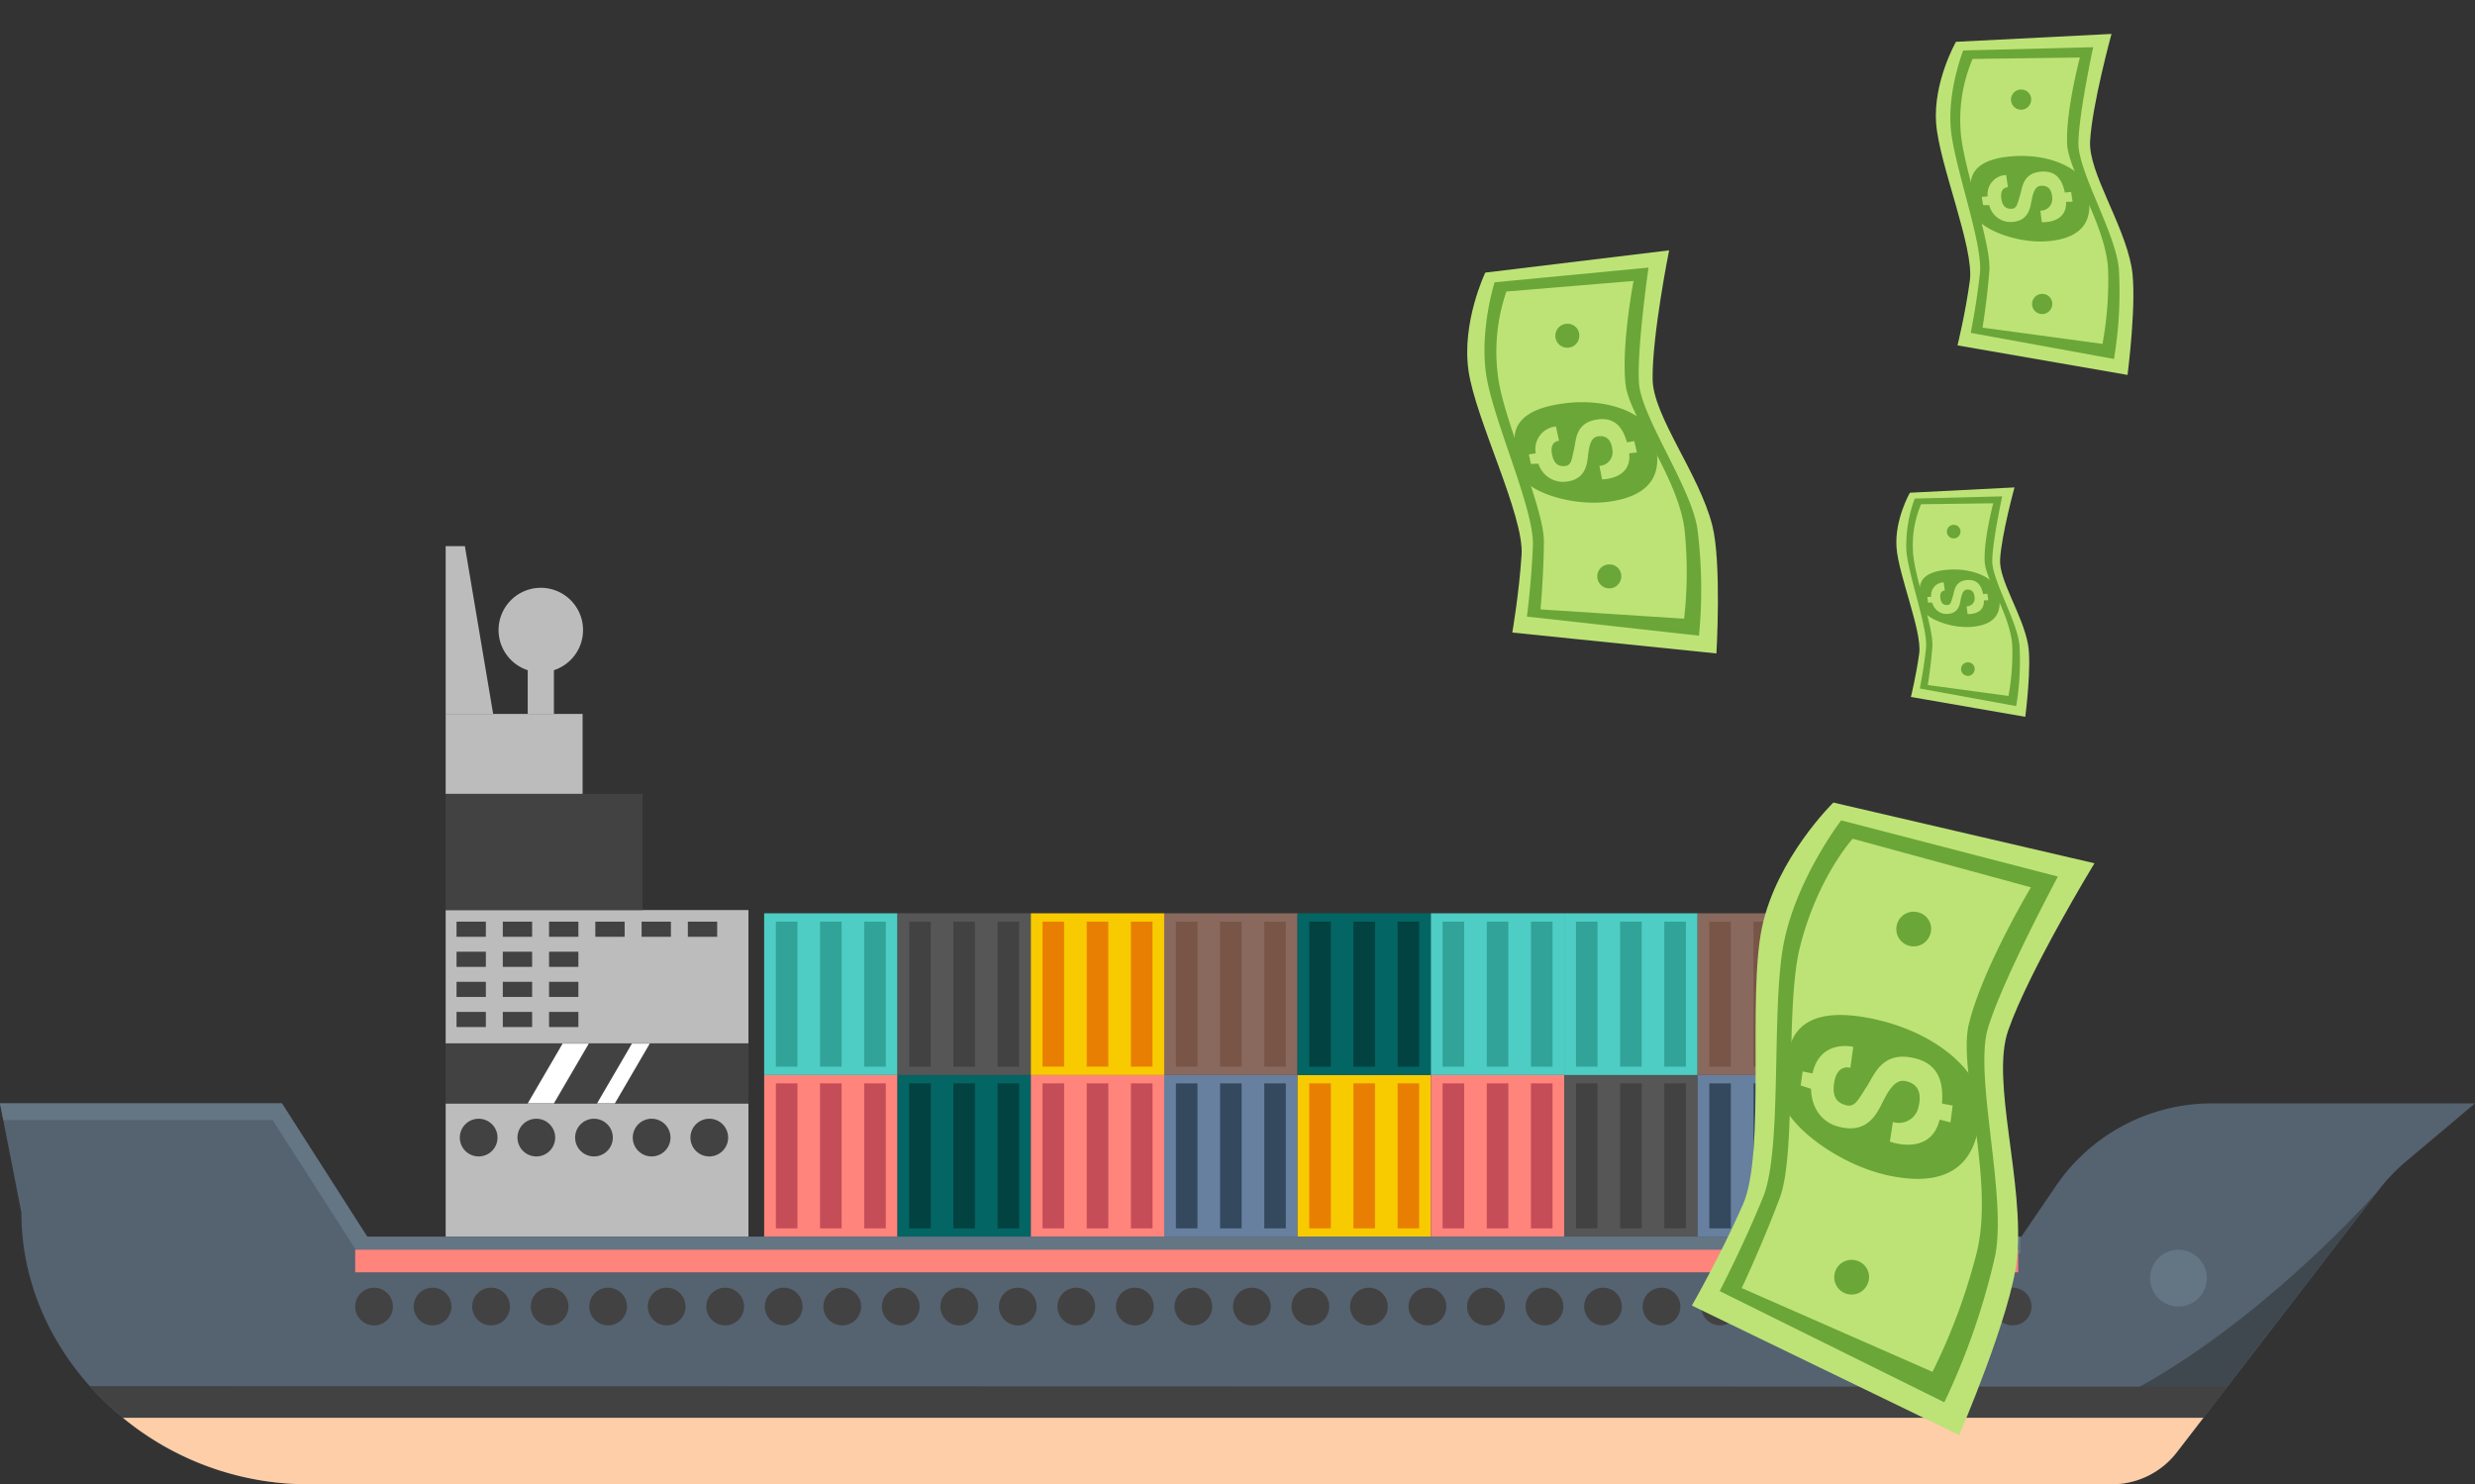 <svg xmlns="http://www.w3.org/2000/svg" width="437.226" height="262.208" viewBox="0 0 437.226 262.208">
  <rect x="0" y="0" width="437.226" height="262.208" fill="#333333" stroke="none"/>
  <g id="Group_210" data-name="Group 210" transform="translate(-196.001 -474.135)">
    <g id="Group_187" data-name="Group 187" transform="translate(173.131 352.856)">
      <rect id="Rectangle_220" data-name="Rectangle 220" width="53.488" height="23.555" transform="translate(101.601 316.201)" fill="#bcbcbc"/>
      <rect id="Rectangle_221" data-name="Rectangle 221" width="53.488" height="23.555" transform="translate(101.601 282.048)" fill="#bcbcbc"/>
      <rect id="Rectangle_222" data-name="Rectangle 222" width="53.488" height="10.599" transform="translate(101.601 305.603)" fill="#424242"/>
      <rect id="Rectangle_223" data-name="Rectangle 223" width="34.774" height="20.535" transform="translate(101.601 261.514)" fill="#424242"/>
      <rect id="Rectangle_224" data-name="Rectangle 224" width="24.191" height="14.114" transform="translate(101.601 247.4)" fill="#bcbcbc"/>
      <path id="Path_2355" data-name="Path 2355" d="M59.205,217.756H55.811V247.4H64.2Z" transform="translate(45.789 0)" fill="#bcbcbc"/>
      <rect id="Rectangle_225" data-name="Rectangle 225" width="4.626" height="8.493" transform="translate(116.096 238.907)" fill="#bcbcbc"/>
      <path id="Path_2356" data-name="Path 2356" d="M74.645,228.3a7.462,7.462,0,1,1-7.462-7.462A7.46,7.46,0,0,1,74.645,228.3Z" transform="translate(51.225 4.281)" fill="#bcbcbc"/>
      <path id="Path_2357" data-name="Path 2357" d="M413.625,258.946a33.342,33.342,0,0,0-27.574,14.6l-6.1,8.96H87.73L72.7,258.946H22.87l3.776,19.3c0,14.443,7.141,27.418,17.923,36.233a51.508,51.508,0,0,0,32.385,11.756H395.939a14.49,14.49,0,0,0,11.486-5.655l4.7-6.1L443.1,274.237a32.149,32.149,0,0,1,4.8-5.021l12.194-10.27Z" transform="translate(0 57.255)" fill="#556270"/>
      <path id="Path_2358" data-name="Path 2358" d="M155.743,317.339h55.5a14.49,14.49,0,0,0,11.486-5.655l4.7-6.1L258.4,265.344s-20.243,23.2-44.251,35.85S155.743,317.339,155.743,317.339Z" transform="translate(184.695 66.148)" fill="#40484f"/>
      <path id="Path_2359" data-name="Path 2359" d="M64.334,293.936H383.319a14.49,14.49,0,0,0,11.486-5.655l4.7-6.1H31.949A51.508,51.508,0,0,0,64.334,293.936Z" transform="translate(12.62 89.55)" fill="#fecea8"/>
      <path id="Path_2360" data-name="Path 2360" d="M66.5,265.087H61.876l6.161-10.559h4.626Z" transform="translate(54.22 51.114)" fill="#fff"/>
      <path id="Path_2361" data-name="Path 2361" d="M70.149,265.087H67l6.16-10.559h3.147Z" transform="translate(61.343 51.114)" fill="#fff"/>
      <g id="Group_169" data-name="Group 169" transform="translate(157.864 311.188)">
        <rect id="Rectangle_226" data-name="Rectangle 226" width="23.557" height="28.568" fill="#ff847c"/>
        <rect id="Rectangle_227" data-name="Rectangle 227" width="3.809" height="25.616" transform="translate(2.069 1.477)" fill="#c44d58"/>
        <rect id="Rectangle_228" data-name="Rectangle 228" width="3.811" height="25.616" transform="translate(9.873 1.477)" fill="#c44d58"/>
        <rect id="Rectangle_229" data-name="Rectangle 229" width="3.812" height="25.616" transform="translate(17.678 1.477)" fill="#c44d58"/>
      </g>
      <rect id="Rectangle_230" data-name="Rectangle 230" width="23.555" height="28.568" transform="translate(181.421 311.188)" fill="#036564"/>
      <g id="Group_170" data-name="Group 170" transform="translate(183.489 312.665)">
        <rect id="Rectangle_231" data-name="Rectangle 231" width="3.809" height="25.616" fill="#024240"/>
        <rect id="Rectangle_232" data-name="Rectangle 232" width="3.809" height="25.616" transform="translate(7.805)" fill="#024240"/>
        <rect id="Rectangle_233" data-name="Rectangle 233" width="3.809" height="25.616" transform="translate(15.61)" fill="#024240"/>
      </g>
      <rect id="Rectangle_234" data-name="Rectangle 234" width="23.557" height="28.568" transform="translate(157.864 282.62)" fill="#4ecdc4"/>
      <g id="Group_171" data-name="Group 171" transform="translate(159.933 284.095)">
        <rect id="Rectangle_235" data-name="Rectangle 235" width="3.809" height="25.616" fill="#31a398"/>
        <rect id="Rectangle_236" data-name="Rectangle 236" width="3.811" height="25.616" transform="translate(7.804)" fill="#31a398"/>
        <rect id="Rectangle_237" data-name="Rectangle 237" width="3.812" height="25.616" transform="translate(15.608)" fill="#31a398"/>
      </g>
      <rect id="Rectangle_238" data-name="Rectangle 238" width="23.555" height="28.568" transform="translate(181.421 282.62)" fill="#565656"/>
      <g id="Group_172" data-name="Group 172" transform="translate(183.489 284.095)">
        <rect id="Rectangle_239" data-name="Rectangle 239" width="3.809" height="25.616" fill="#424242"/>
        <rect id="Rectangle_240" data-name="Rectangle 240" width="3.809" height="25.616" transform="translate(7.805)" fill="#424242"/>
        <rect id="Rectangle_241" data-name="Rectangle 241" width="3.809" height="25.616" transform="translate(15.61)" fill="#424242"/>
      </g>
      <rect id="Rectangle_242" data-name="Rectangle 242" width="23.559" height="28.568" transform="translate(204.976 311.188)" fill="#ff847c"/>
      <g id="Group_173" data-name="Group 173" transform="translate(207.046 312.665)">
        <rect id="Rectangle_243" data-name="Rectangle 243" width="3.809" height="25.616" fill="#c44d58"/>
        <rect id="Rectangle_244" data-name="Rectangle 244" width="3.809" height="25.616" transform="translate(7.805)" fill="#c44d58"/>
        <rect id="Rectangle_245" data-name="Rectangle 245" width="3.809" height="25.616" transform="translate(15.61)" fill="#c44d58"/>
      </g>
      <rect id="Rectangle_246" data-name="Rectangle 246" width="23.559" height="28.568" transform="translate(204.976 282.62)" fill="#f8ca00"/>
      <g id="Group_174" data-name="Group 174" transform="translate(207.046 284.095)">
        <rect id="Rectangle_247" data-name="Rectangle 247" width="3.809" height="25.616" fill="#e97f02"/>
        <rect id="Rectangle_248" data-name="Rectangle 248" width="3.809" height="25.616" transform="translate(7.805)" fill="#e97f02"/>
        <rect id="Rectangle_249" data-name="Rectangle 249" width="3.809" height="25.616" transform="translate(15.61)" fill="#e97f02"/>
      </g>
      <rect id="Rectangle_250" data-name="Rectangle 250" width="23.555" height="28.568" transform="translate(228.535 311.188)" fill="#67809f"/>
      <g id="Group_175" data-name="Group 175" transform="translate(230.603 312.665)">
        <rect id="Rectangle_251" data-name="Rectangle 251" width="3.809" height="25.616" fill="#34495e"/>
        <rect id="Rectangle_252" data-name="Rectangle 252" width="3.809" height="25.616" transform="translate(7.805)" fill="#34495e"/>
        <rect id="Rectangle_253" data-name="Rectangle 253" width="3.809" height="25.616" transform="translate(15.61)" fill="#34495e"/>
      </g>
      <rect id="Rectangle_254" data-name="Rectangle 254" width="23.555" height="28.568" transform="translate(228.535 282.62)" fill="#89695e"/>
      <g id="Group_176" data-name="Group 176" transform="translate(230.603 284.095)">
        <rect id="Rectangle_255" data-name="Rectangle 255" width="3.809" height="25.616" fill="#795547"/>
        <rect id="Rectangle_256" data-name="Rectangle 256" width="3.809" height="25.616" transform="translate(7.805)" fill="#795547"/>
        <rect id="Rectangle_257" data-name="Rectangle 257" width="3.809" height="25.616" transform="translate(15.61)" fill="#795547"/>
      </g>
      <rect id="Rectangle_258" data-name="Rectangle 258" width="23.557" height="28.568" transform="translate(252.09 311.188)" fill="#f8ca00"/>
      <g id="Group_177" data-name="Group 177" transform="translate(254.158 312.665)">
        <rect id="Rectangle_259" data-name="Rectangle 259" width="3.811" height="25.616" fill="#e97f02"/>
        <rect id="Rectangle_260" data-name="Rectangle 260" width="3.809" height="25.616" transform="translate(7.805)" fill="#e97f02"/>
        <rect id="Rectangle_261" data-name="Rectangle 261" width="3.809" height="25.616" transform="translate(15.61)" fill="#e97f02"/>
      </g>
      <rect id="Rectangle_262" data-name="Rectangle 262" width="23.557" height="28.568" transform="translate(252.09 282.62)" fill="#036564"/>
      <g id="Group_178" data-name="Group 178" transform="translate(254.158 284.095)">
        <rect id="Rectangle_263" data-name="Rectangle 263" width="3.811" height="25.616" fill="#024240"/>
        <rect id="Rectangle_264" data-name="Rectangle 264" width="3.809" height="25.616" transform="translate(7.805)" fill="#024240"/>
        <rect id="Rectangle_265" data-name="Rectangle 265" width="3.809" height="25.616" transform="translate(15.61)" fill="#024240"/>
      </g>
      <rect id="Rectangle_266" data-name="Rectangle 266" width="23.557" height="28.568" transform="translate(275.647 311.188)" fill="#ff847c"/>
      <g id="Group_179" data-name="Group 179" transform="translate(277.717 312.665)">
        <rect id="Rectangle_267" data-name="Rectangle 267" width="3.809" height="25.616" fill="#c44d58"/>
        <rect id="Rectangle_268" data-name="Rectangle 268" width="3.809" height="25.616" transform="translate(7.805)" fill="#c44d58"/>
        <rect id="Rectangle_269" data-name="Rectangle 269" width="3.809" height="25.616" transform="translate(15.61)" fill="#c44d58"/>
      </g>
      <rect id="Rectangle_270" data-name="Rectangle 270" width="23.557" height="28.568" transform="translate(275.647 282.62)" fill="#4ecdc4"/>
      <g id="Group_180" data-name="Group 180" transform="translate(277.717 284.095)">
        <rect id="Rectangle_271" data-name="Rectangle 271" width="3.809" height="25.616" fill="#31a398"/>
        <rect id="Rectangle_272" data-name="Rectangle 272" width="3.809" height="25.616" transform="translate(7.805)" fill="#31a398"/>
        <rect id="Rectangle_273" data-name="Rectangle 273" width="3.809" height="25.616" transform="translate(15.61)" fill="#31a398"/>
      </g>
      <rect id="Rectangle_274" data-name="Rectangle 274" width="23.555" height="28.568" transform="translate(299.204 311.188)" fill="#565656"/>
      <g id="Group_181" data-name="Group 181" transform="translate(301.272 312.665)">
        <rect id="Rectangle_275" data-name="Rectangle 275" width="3.809" height="25.616" fill="#424242"/>
        <rect id="Rectangle_276" data-name="Rectangle 276" width="3.809" height="25.616" transform="translate(7.805)" fill="#424242"/>
        <rect id="Rectangle_277" data-name="Rectangle 277" width="3.809" height="25.616" transform="translate(15.61)" fill="#424242"/>
      </g>
      <rect id="Rectangle_278" data-name="Rectangle 278" width="23.555" height="28.568" transform="translate(299.204 282.62)" fill="#4ecdc4"/>
      <g id="Group_182" data-name="Group 182" transform="translate(301.272 284.095)">
        <rect id="Rectangle_279" data-name="Rectangle 279" width="3.809" height="25.616" fill="#31a398"/>
        <rect id="Rectangle_280" data-name="Rectangle 280" width="3.809" height="25.616" transform="translate(7.805)" fill="#31a398"/>
        <rect id="Rectangle_281" data-name="Rectangle 281" width="3.809" height="25.616" transform="translate(15.61)" fill="#31a398"/>
      </g>
      <rect id="Rectangle_282" data-name="Rectangle 282" width="23.559" height="28.568" transform="translate(322.758 311.188)" fill="#67809f"/>
      <g id="Group_183" data-name="Group 183" transform="translate(324.829 312.665)">
        <rect id="Rectangle_283" data-name="Rectangle 283" width="3.811" height="25.616" fill="#34495e"/>
        <rect id="Rectangle_284" data-name="Rectangle 284" width="3.812" height="25.616" transform="translate(7.805)" fill="#34495e"/>
        <rect id="Rectangle_285" data-name="Rectangle 285" width="3.809" height="25.616" transform="translate(15.61)" fill="#34495e"/>
      </g>
      <rect id="Rectangle_286" data-name="Rectangle 286" width="23.559" height="28.568" transform="translate(322.758 282.62)" fill="#89695e"/>
      <g id="Group_184" data-name="Group 184" transform="translate(324.829 284.095)">
        <rect id="Rectangle_287" data-name="Rectangle 287" width="3.811" height="25.616" fill="#795547"/>
        <rect id="Rectangle_288" data-name="Rectangle 288" width="3.812" height="25.616" transform="translate(7.805)" fill="#795547"/>
        <rect id="Rectangle_289" data-name="Rectangle 289" width="3.809" height="25.616" transform="translate(15.61)" fill="#795547"/>
      </g>
      <rect id="Rectangle_290" data-name="Rectangle 290" width="23.555" height="28.568" transform="translate(346.318 311.188)" fill="#4ecdc4"/>
      <g id="Group_185" data-name="Group 185" transform="translate(348.386 312.665)">
        <rect id="Rectangle_291" data-name="Rectangle 291" width="3.809" height="25.616" fill="#31a398"/>
        <rect id="Rectangle_292" data-name="Rectangle 292" width="3.809" height="25.616" transform="translate(7.805)" fill="#31a398"/>
        <rect id="Rectangle_293" data-name="Rectangle 293" width="3.809" height="25.616" transform="translate(15.61)" fill="#31a398"/>
      </g>
      <rect id="Rectangle_294" data-name="Rectangle 294" width="23.555" height="28.568" transform="translate(346.318 282.62)" fill="#f9bf3b"/>
      <g id="Group_186" data-name="Group 186" transform="translate(348.386 284.095)">
        <rect id="Rectangle_295" data-name="Rectangle 295" width="3.809" height="25.616" fill="#f27935"/>
        <rect id="Rectangle_296" data-name="Rectangle 296" width="3.809" height="25.616" transform="translate(7.805)" fill="#f27935"/>
        <rect id="Rectangle_297" data-name="Rectangle 297" width="3.809" height="25.616" transform="translate(15.61)" fill="#f27935"/>
      </g>
      <path id="Path_2362" data-name="Path 2362" d="M379.806,282.5H87.747L72.711,259.042v-.1H22.87l.579,2.957H71.033L86.028,285.3v.161h.1l.117.18.283-.18H379.806Z" transform="translate(0 57.255)" fill="#647584"/>
      <path id="Path_2363" data-name="Path 2363" d="M191.824,274.777a5.017,5.017,0,1,1-5.014-5.014A5.016,5.016,0,0,1,191.824,274.777Z" transform="translate(220.902 72.291)" fill="#647584"/>
      <rect id="Rectangle_298" data-name="Rectangle 298" width="5.18" height="2.675" transform="translate(103.521 284.095)" fill="#424242"/>
      <rect id="Rectangle_299" data-name="Rectangle 299" width="5.179" height="2.675" transform="translate(111.695 284.095)" fill="#424242"/>
      <rect id="Rectangle_300" data-name="Rectangle 300" width="5.18" height="2.675" transform="translate(119.866 284.095)" fill="#424242"/>
      <rect id="Rectangle_301" data-name="Rectangle 301" width="5.18" height="2.675" transform="translate(103.521 289.409)" fill="#424242"/>
      <rect id="Rectangle_302" data-name="Rectangle 302" width="5.179" height="2.675" transform="translate(111.695 289.409)" fill="#424242"/>
      <rect id="Rectangle_303" data-name="Rectangle 303" width="5.18" height="2.675" transform="translate(119.866 289.409)" fill="#424242"/>
      <rect id="Rectangle_304" data-name="Rectangle 304" width="5.18" height="2.675" transform="translate(103.521 294.724)" fill="#424242"/>
      <rect id="Rectangle_305" data-name="Rectangle 305" width="5.179" height="2.675" transform="translate(111.695 294.724)" fill="#424242"/>
      <rect id="Rectangle_306" data-name="Rectangle 306" width="5.18" height="2.675" transform="translate(119.866 294.724)" fill="#424242"/>
      <rect id="Rectangle_307" data-name="Rectangle 307" width="5.18" height="2.672" transform="translate(103.521 300.041)" fill="#424242"/>
      <rect id="Rectangle_308" data-name="Rectangle 308" width="5.179" height="2.672" transform="translate(111.695 300.041)" fill="#424242"/>
      <rect id="Rectangle_309" data-name="Rectangle 309" width="5.18" height="2.672" transform="translate(119.866 300.041)" fill="#424242"/>
      <rect id="Rectangle_310" data-name="Rectangle 310" width="5.179" height="2.675" transform="translate(128.04 284.095)" fill="#424242"/>
      <rect id="Rectangle_311" data-name="Rectangle 311" width="5.179" height="2.675" transform="translate(136.213 284.095)" fill="#424242"/>
      <rect id="Rectangle_312" data-name="Rectangle 312" width="5.18" height="2.675" transform="translate(144.385 284.095)" fill="#424242"/>
      <path id="Path_2364" data-name="Path 2364" d="M63.518,263.415a3.33,3.33,0,1,1-3.329-3.334A3.33,3.33,0,0,1,63.518,263.415Z" transform="translate(47.242 58.832)" fill="#424242"/>
      <path id="Path_2365" data-name="Path 2365" d="M67.78,263.415a3.33,3.33,0,1,1-3.332-3.334A3.331,3.331,0,0,1,67.78,263.415Z" transform="translate(53.167 58.832)" fill="#424242"/>
      <path id="Path_2366" data-name="Path 2366" d="M72.041,263.415a3.33,3.33,0,1,1-3.329-3.334A3.33,3.33,0,0,1,72.041,263.415Z" transform="translate(59.089 58.832)" fill="#424242"/>
      <path id="Path_2367" data-name="Path 2367" d="M76.3,263.415a3.33,3.33,0,1,1-3.329-3.334A3.33,3.33,0,0,1,76.3,263.415Z" transform="translate(65.014 58.832)" fill="#424242"/>
      <path id="Path_2368" data-name="Path 2368" d="M80.564,263.415a3.33,3.33,0,1,1-3.329-3.334A3.329,3.329,0,0,1,80.564,263.415Z" transform="translate(70.936 58.832)" fill="#424242"/>
      <path id="Path_2369" data-name="Path 2369" d="M407.126,279.946l-377.622-.1s1.551,1.714,2.937,3.023,2.906,2.562,2.906,2.562H402.9Z" transform="translate(9.221 86.302)" fill="#424242"/>
      <rect id="Rectangle_313" data-name="Rectangle 313" width="293.778" height="3.989" transform="translate(85.617 342.053)" fill="#ff847c"/>
      <path id="Path_2370" data-name="Path 2370" d="M55.785,275.9a3.33,3.33,0,1,1-3.332-3.329A3.331,3.331,0,0,1,55.785,275.9Z" transform="translate(36.493 76.189)" fill="#424242"/>
      <path id="Path_2371" data-name="Path 2371" d="M60.109,275.9a3.329,3.329,0,1,1-3.329-3.329A3.33,3.33,0,0,1,60.109,275.9Z" transform="translate(42.507 76.189)" fill="#424242"/>
      <path id="Path_2372" data-name="Path 2372" d="M64.434,275.9a3.329,3.329,0,1,1-3.329-3.329A3.329,3.329,0,0,1,64.434,275.9Z" transform="translate(48.518 76.189)" fill="#424242"/>
      <path id="Path_2373" data-name="Path 2373" d="M68.76,275.9a3.329,3.329,0,1,1-3.329-3.329A3.329,3.329,0,0,1,68.76,275.9Z" transform="translate(54.532 76.189)" fill="#424242"/>
      <path id="Path_2374" data-name="Path 2374" d="M73.086,275.9a3.329,3.329,0,1,1-3.329-3.329A3.33,3.33,0,0,1,73.086,275.9Z" transform="translate(60.545 76.189)" fill="#424242"/>
      <path id="Path_2375" data-name="Path 2375" d="M77.413,275.9a3.33,3.33,0,1,1-3.332-3.329A3.331,3.331,0,0,1,77.413,275.9Z" transform="translate(66.557 76.189)" fill="#424242"/>
      <path id="Path_2376" data-name="Path 2376" d="M81.737,275.9a3.329,3.329,0,1,1-3.329-3.329A3.329,3.329,0,0,1,81.737,275.9Z" transform="translate(72.57 76.189)" fill="#424242"/>
      <path id="Path_2377" data-name="Path 2377" d="M86.063,275.9a3.329,3.329,0,1,1-3.329-3.329A3.33,3.33,0,0,1,86.063,275.9Z" transform="translate(78.583 76.189)" fill="#424242"/>
      <path id="Path_2378" data-name="Path 2378" d="M90.39,275.9a3.33,3.33,0,1,1-3.329-3.329A3.33,3.33,0,0,1,90.39,275.9Z" transform="translate(84.595 76.189)" fill="#424242"/>
      <path id="Path_2379" data-name="Path 2379" d="M94.716,275.9a3.33,3.33,0,1,1-3.332-3.329A3.332,3.332,0,0,1,94.716,275.9Z" transform="translate(90.608 76.189)" fill="#424242"/>
      <path id="Path_2380" data-name="Path 2380" d="M99.04,275.9a3.329,3.329,0,1,1-3.332-3.329A3.331,3.331,0,0,1,99.04,275.9Z" transform="translate(96.621 76.189)" fill="#424242"/>
      <path id="Path_2381" data-name="Path 2381" d="M103.365,275.9a3.329,3.329,0,1,1-3.327-3.329A3.328,3.328,0,0,1,103.365,275.9Z" transform="translate(102.633 76.189)" fill="#424242"/>
      <path id="Path_2382" data-name="Path 2382" d="M107.692,275.9a3.33,3.33,0,1,1-3.329-3.329A3.33,3.33,0,0,1,107.692,275.9Z" transform="translate(108.645 76.189)" fill="#424242"/>
      <path id="Path_2383" data-name="Path 2383" d="M112.018,275.9a3.33,3.33,0,1,1-3.332-3.329A3.332,3.332,0,0,1,112.018,275.9Z" transform="translate(114.658 76.189)" fill="#424242"/>
      <path id="Path_2384" data-name="Path 2384" d="M116.34,275.9a3.328,3.328,0,1,1-3.329-3.329A3.329,3.329,0,0,1,116.34,275.9Z" transform="translate(120.673 76.189)" fill="#424242"/>
      <path id="Path_2385" data-name="Path 2385" d="M120.668,275.9a3.329,3.329,0,1,1-3.329-3.329A3.329,3.329,0,0,1,120.668,275.9Z" transform="translate(126.684 76.189)" fill="#424242"/>
      <path id="Path_2386" data-name="Path 2386" d="M124.995,275.9a3.33,3.33,0,1,1-3.332-3.329A3.331,3.331,0,0,1,124.995,275.9Z" transform="translate(132.696 76.189)" fill="#424242"/>
      <path id="Path_2387" data-name="Path 2387" d="M129.319,275.9a3.329,3.329,0,1,1-3.329-3.329A3.33,3.33,0,0,1,129.319,275.9Z" transform="translate(138.709 76.189)" fill="#424242"/>
      <path id="Path_2388" data-name="Path 2388" d="M133.642,275.9a3.328,3.328,0,1,1-3.327-3.329A3.328,3.328,0,0,1,133.642,275.9Z" transform="translate(144.723 76.189)" fill="#424242"/>
      <path id="Path_2389" data-name="Path 2389" d="M137.973,275.9a3.332,3.332,0,1,1-3.329-3.329A3.33,3.33,0,0,1,137.973,275.9Z" transform="translate(150.733 76.189)" fill="#424242"/>
      <path id="Path_2390" data-name="Path 2390" d="M142.3,275.9a3.33,3.33,0,1,1-3.332-3.329A3.332,3.332,0,0,1,142.3,275.9Z" transform="translate(156.747 76.189)" fill="#424242"/>
      <path id="Path_2391" data-name="Path 2391" d="M146.622,275.9a3.329,3.329,0,1,1-3.332-3.329A3.331,3.331,0,0,1,146.622,275.9Z" transform="translate(162.761 76.189)" fill="#424242"/>
      <path id="Path_2392" data-name="Path 2392" d="M150.947,275.9a3.329,3.329,0,1,1-3.327-3.329A3.328,3.328,0,0,1,150.947,275.9Z" transform="translate(168.772 76.189)" fill="#424242"/>
      <path id="Path_2393" data-name="Path 2393" d="M155.274,275.9a3.33,3.33,0,1,1-3.329-3.329A3.33,3.33,0,0,1,155.274,275.9Z" transform="translate(174.784 76.189)" fill="#424242"/>
      <path id="Path_2394" data-name="Path 2394" d="M159.6,275.9a3.332,3.332,0,1,1-3.334-3.329A3.333,3.333,0,0,1,159.6,275.9Z" transform="translate(180.798 76.189)" fill="#424242"/>
      <path id="Path_2395" data-name="Path 2395" d="M163.922,275.9a3.328,3.328,0,1,1-3.329-3.329A3.329,3.329,0,0,1,163.922,275.9Z" transform="translate(186.812 76.189)" fill="#424242"/>
      <path id="Path_2396" data-name="Path 2396" d="M168.25,275.9a3.329,3.329,0,1,1-3.329-3.329A3.329,3.329,0,0,1,168.25,275.9Z" transform="translate(192.824 76.189)" fill="#424242"/>
      <path id="Path_2397" data-name="Path 2397" d="M172.577,275.9a3.33,3.33,0,1,1-3.329-3.329A3.33,3.33,0,0,1,172.577,275.9Z" transform="translate(198.836 76.189)" fill="#424242"/>
      <path id="Path_2398" data-name="Path 2398" d="M176.9,275.9a3.329,3.329,0,1,1-3.329-3.329A3.33,3.33,0,0,1,176.9,275.9Z" transform="translate(204.849 76.189)" fill="#424242"/>
    </g>
    <g id="Group_188" data-name="Group 188" transform="translate(-1248.252 -194.636)">
      <path id="Path_2399" data-name="Path 2399" d="M1768.129,810.548s-10.038,9.787-12.616,22.106.712,39.662-3.347,48.882-9.031,17.872-9.031,17.872l47.225,22.882s9.256-21.426,10.214-31.2c1.334-13.6-4.681-31.334-1.568-40.268,3.694-10.6,15.246-29.548,15.246-29.548Z" fill="#bde377"/>
      <path id="Path_2400" data-name="Path 2400" d="M1801.673,834.3s-7.763,10.06-10.1,21.454-.213,36.5-3.689,45.074-7.682,16.635-7.682,16.635l39.686,19.646a123.291,123.291,0,0,0,8.957-25.791c2.167-10.566-3.732-31.842-1.272-40.216s12.377-26.871,12.377-26.871Z" transform="translate(-32.157 -20.609)" fill="#6ba638"/>
      <path id="Path_2401" data-name="Path 2401" d="M1849.726,891.629c2.332-9.777,10.979-24.227,10.979-24.227l-31.481-8.583s-6.238,6.807-9.333,19.186c-2.687,10.749-.479,36.031-3.546,44.238s-6.727,15.952-6.727,15.952l33.7,14.8a106.142,106.142,0,0,0,7.83-21.124C1854.323,918.805,1847.8,899.7,1849.726,891.629Z" transform="translate(-57.676 -41.877)" fill="#bde377"/>
      <path id="Path_2402" data-name="Path 2402" d="M1866.494,1103.26c-.105-7.165,4.054-10.954,14.78-8.8,12.336,2.479,19.5,10.129,19.382,15.126s-.935,15.649-15.777,12.728c-9.872-1.943-18.964-9.73-18.956-13.226A27.61,27.61,0,0,1,1866.494,1103.26Z" transform="translate(-106.523 -245.783)" fill="#6ba638"/>
      <path id="Path_2403" data-name="Path 2403" d="M1914.721,1148.728l.383-2.975-1.884-.358c.333-4.211-.9-7.177-5.09-8.069-5.631-1.2-6.9,3.131-8.278,5.2s-1.957,3.57-3.547,3.167-2.425-1.373-2.185-3.594c.416-3.862,2.916-3.01,2.916-3.01l.513-3.709s-5.852-1.437-7.2,4.688l-1.751-.343-.335,2.475,1.823.59c.09,3.635,2.105,5.822,4.435,6.558,5.38,1.7,7.159-2.089,8.2-4.17,1.242-2.488,2.358-4.077,4.018-3.756,2.186.423,2.965,2.011,2.331,4.573a3.525,3.525,0,0,1-4.521,2.653l-.534,3.476s7.211,2.674,8.791-3.9Z" transform="translate(-125.902 -281.672)" fill="#bde377"/>
      <path id="Path_2404" data-name="Path 2404" d="M2022.3,960.212a3.066,3.066,0,1,1-1.593-3.912A2.989,2.989,0,0,1,2022.3,960.212Z" transform="translate(-237.128 -126.198)" fill="#6ba638"/>
      <path id="Path_2405" data-name="Path 2405" d="M1939.527,1424.508a3.066,3.066,0,1,1-1.593-3.912A2.989,2.989,0,0,1,1939.527,1424.508Z" transform="translate(-165.321 -528.992)" fill="#6ba638"/>
    </g>
    <g id="Group_189" data-name="Group 189" transform="translate(-1473.07 362.718) rotate(-20)">
      <path id="Path_2399-2" data-name="Path 2399" d="M1760.4,810.548s-6.934,6.76-8.714,15.27.492,27.4-2.312,33.766-6.238,12.345-6.238,12.345l32.621,15.806s6.394-14.8,7.056-21.549c.921-9.4-3.233-21.644-1.083-27.815,2.552-7.323,10.531-20.411,10.531-20.411Z" fill="#bde377"/>
      <path id="Path_2400-2" data-name="Path 2400" d="M1795.033,834.3s-5.362,6.949-6.976,14.819-.147,25.216-2.549,31.135-5.307,11.491-5.307,11.491l27.413,13.571A85.156,85.156,0,0,0,1813.8,887.5c1.5-7.3-2.578-21.995-.879-27.779s8.55-18.561,8.55-18.561Z" transform="translate(-33.675 -21.582)" fill="#6ba638"/>
      <path id="Path_2401-2" data-name="Path 2401" d="M1837.323,881.483c1.611-6.753,7.584-16.735,7.584-16.735l-21.745-5.929a32.659,32.659,0,0,0-6.447,13.253c-1.856,7.425-.331,24.888-2.449,30.557s-4.647,11.019-4.647,11.019l23.277,10.222a73.317,73.317,0,0,0,5.409-14.592C1840.5,900.255,1835.992,887.06,1837.323,881.483Z" transform="translate(-60.4 -43.854)" fill="#bde377"/>
      <path id="Path_2402-2" data-name="Path 2402" d="M1866.318,1100.353c-.073-4.949,2.8-7.566,10.209-6.077,8.521,1.712,13.471,7,13.388,10.448s-.646,10.81-10.9,8.792c-6.819-1.342-13.1-6.721-13.094-9.136A19.077,19.077,0,0,1,1866.318,1100.353Z" transform="translate(-111.553 -257.388)" fill="#6ba638"/>
      <path id="Path_2403-2" data-name="Path 2403" d="M1906.539,1144.553l.265-2.055-1.3-.247c.23-2.909-.62-4.957-3.516-5.573-3.89-.828-4.763,2.163-5.718,3.589s-1.352,2.466-2.45,2.188-1.675-.948-1.51-2.483c.288-2.667,2.014-2.079,2.014-2.079l.354-2.562a4.017,4.017,0,0,0-4.974,3.238l-1.21-.237-.231,1.71,1.259.408a4.559,4.559,0,0,0,3.064,4.53c3.716,1.174,4.945-1.443,5.662-2.88.858-1.719,1.629-2.816,2.776-2.594,1.51.292,2.048,1.389,1.61,3.159a2.435,2.435,0,0,1-3.123,1.832l-.369,2.4s4.981,1.847,6.073-2.694Z" transform="translate(-131.847 -294.972)" fill="#bde377"/>
      <path id="Path_2404-2" data-name="Path 2404" d="M2020.5,958.914a2.118,2.118,0,1,1-1.1-2.7A2.065,2.065,0,0,1,2020.5,958.914Z" transform="translate(-248.325 -132.157)" fill="#6ba638"/>
      <path id="Path_2405-2" data-name="Path 2405" d="M1937.725,1423.21a2.118,2.118,0,1,1-1.1-2.7A2.064,2.064,0,0,1,1937.725,1423.21Z" transform="translate(-173.128 -553.97)" fill="#6ba638"/>
    </g>
    <g id="Group_190" data-name="Group 190" transform="translate(-1371.449 186.849) rotate(-16)">
      <path id="Path_2399-3" data-name="Path 2399" d="M1757.656,810.548s-5.832,5.686-7.33,12.843.413,23.043-1.944,28.4-5.247,10.383-5.247,10.383l27.437,13.294s5.378-12.448,5.934-18.124c.775-7.9-2.719-18.2-.911-23.395,2.146-6.159,8.857-17.167,8.857-17.167Z" transform="translate(0 0)" fill="#bde377"/>
      <path id="Path_2400-3" data-name="Path 2400" d="M1792.676,834.3s-4.51,5.845-5.867,12.464-.124,21.208-2.144,26.187-4.463,9.665-4.463,9.665l23.057,11.414a71.629,71.629,0,0,0,5.2-14.984c1.259-6.139-2.168-18.5-.739-23.365s7.191-15.611,7.191-15.611Z" transform="translate(-34.214 -21.928)" fill="#6ba638"/>
      <path id="Path_2401-3" data-name="Path 2401" d="M1832.92,877.881c1.355-5.68,6.379-14.075,6.379-14.075l-18.29-4.987a27.469,27.469,0,0,0-5.422,11.147c-1.561,6.245-.279,20.933-2.06,25.7s-3.908,9.268-3.908,9.268l19.578,8.6a61.678,61.678,0,0,0,4.549-12.273C1835.591,893.67,1831.8,882.572,1832.92,877.881Z" transform="translate(-61.366 -44.556)" fill="#bde377"/>
      <path id="Path_2402-3" data-name="Path 2402" d="M1866.255,1099.321c-.061-4.163,2.355-6.364,8.587-5.112,7.167,1.44,11.331,5.885,11.261,8.788s-.543,9.092-9.167,7.4c-5.735-1.129-11.018-5.653-11.013-7.684A16.05,16.05,0,0,1,1866.255,1099.321Z" transform="translate(-113.338 -261.508)" fill="#6ba638"/>
      <path id="Path_2403-3" data-name="Path 2403" d="M1903.634,1143.072l.222-1.729-1.095-.208c.194-2.447-.522-4.17-2.957-4.688-3.272-.7-4.006,1.819-4.81,3.018s-1.137,2.074-2.061,1.84-1.409-.8-1.27-2.088c.242-2.244,1.694-1.749,1.694-1.749l.3-2.155a3.379,3.379,0,0,0-4.184,2.724l-1.018-.2-.195,1.438,1.059.343a3.834,3.834,0,0,0,2.577,3.81c3.126.988,4.159-1.214,4.763-2.423.721-1.445,1.37-2.369,2.334-2.182,1.27.246,1.723,1.168,1.354,2.657a2.048,2.048,0,0,1-2.626,1.541l-.31,2.02s4.189,1.554,5.108-2.266Z" transform="translate(-133.957 -299.693)" fill="#bde377"/>
      <path id="Path_2404-3" data-name="Path 2404" d="M2019.856,958.453a1.781,1.781,0,1,1-.926-2.273A1.737,1.737,0,0,1,2019.856,958.453Z" transform="translate(-252.299 -134.272)" fill="#6ba638"/>
      <path id="Path_2405-3" data-name="Path 2405" d="M1937.085,1422.75a1.781,1.781,0,1,1-.925-2.273A1.736,1.736,0,0,1,1937.085,1422.75Z" transform="translate(-175.898 -562.836)" fill="#6ba638"/>
    </g>
    <g id="Group_191" data-name="Group 191" transform="translate(-1375.021 265.196) rotate(-16)">
      <path id="Path_2399-4" data-name="Path 2399" d="M1752.9,810.548s-3.923,3.825-4.931,8.64.278,15.5-1.308,19.105-3.53,6.985-3.53,6.985l18.458,8.943s3.618-8.374,3.992-12.193c.521-5.316-1.829-12.247-.613-15.739,1.444-4.143,5.959-11.549,5.959-11.549Z" transform="translate(0 0)" fill="#bde377"/>
      <path id="Path_2400-4" data-name="Path 2400" d="M1788.594,834.3a23.579,23.579,0,0,0-3.947,8.385c-.913,4.453-.083,14.268-1.442,17.617s-3,6.5-3,6.5l15.511,7.679a48.181,48.181,0,0,0,3.5-10.08c.847-4.13-1.458-12.445-.5-15.718s4.838-10.5,4.838-10.5Z" transform="translate(-35.148 -22.526)" fill="#6ba638"/>
      <path id="Path_2401-4" data-name="Path 2401" d="M1825.294,871.643c.912-3.821,4.292-9.469,4.292-9.469l-12.3-3.355a18.481,18.481,0,0,0-3.648,7.5c-1.05,4.2-.187,14.083-1.386,17.29s-2.629,6.235-2.629,6.235l13.171,5.784a41.5,41.5,0,0,0,3.06-8.256C1827.091,882.265,1824.541,874.8,1825.294,871.643Z" transform="translate(-63.041 -45.772)" fill="#bde377"/>
      <path id="Path_2402-4" data-name="Path 2402" d="M1866.146,1097.533c-.041-2.8,1.585-4.281,5.777-3.439,4.822.969,7.623,3.959,7.575,5.912s-.365,6.116-6.167,4.975c-3.858-.759-7.412-3.8-7.409-5.17A10.8,10.8,0,0,1,1866.146,1097.533Z" transform="translate(-116.431 -268.643)" fill="#6ba638"/>
      <path id="Path_2403-4" data-name="Path 2403" d="M1898.6,1140.5l.15-1.163-.736-.14c.13-1.646-.351-2.8-1.99-3.154-2.2-.468-2.7,1.224-3.236,2.031s-.765,1.4-1.386,1.238-.948-.536-.854-1.4c.163-1.509,1.14-1.177,1.14-1.177l.2-1.45a2.273,2.273,0,0,0-2.814,1.832l-.685-.134-.131.968.712.231a2.579,2.579,0,0,0,1.733,2.563c2.1.664,2.8-.817,3.2-1.63.485-.972.922-1.594,1.571-1.468.854.166,1.159.786.911,1.787a1.378,1.378,0,0,1-1.767,1.037l-.209,1.359s2.818,1.045,3.436-1.525Z" transform="translate(-137.612 -307.871)" fill="#bde377"/>
      <path id="Path_2404-4" data-name="Path 2404" d="M2018.748,957.656a1.2,1.2,0,1,1-.623-1.529A1.168,1.168,0,0,1,2018.748,957.656Z" transform="translate(-259.184 -137.936)" fill="#6ba638"/>
      <path id="Path_2405-4" data-name="Path 2405" d="M1935.977,1421.952a1.2,1.2,0,1,1-.623-1.529A1.168,1.168,0,0,1,1935.977,1421.952Z" transform="translate(-180.698 -578.194)" fill="#6ba638"/>
    </g>
  </g>
</svg>
